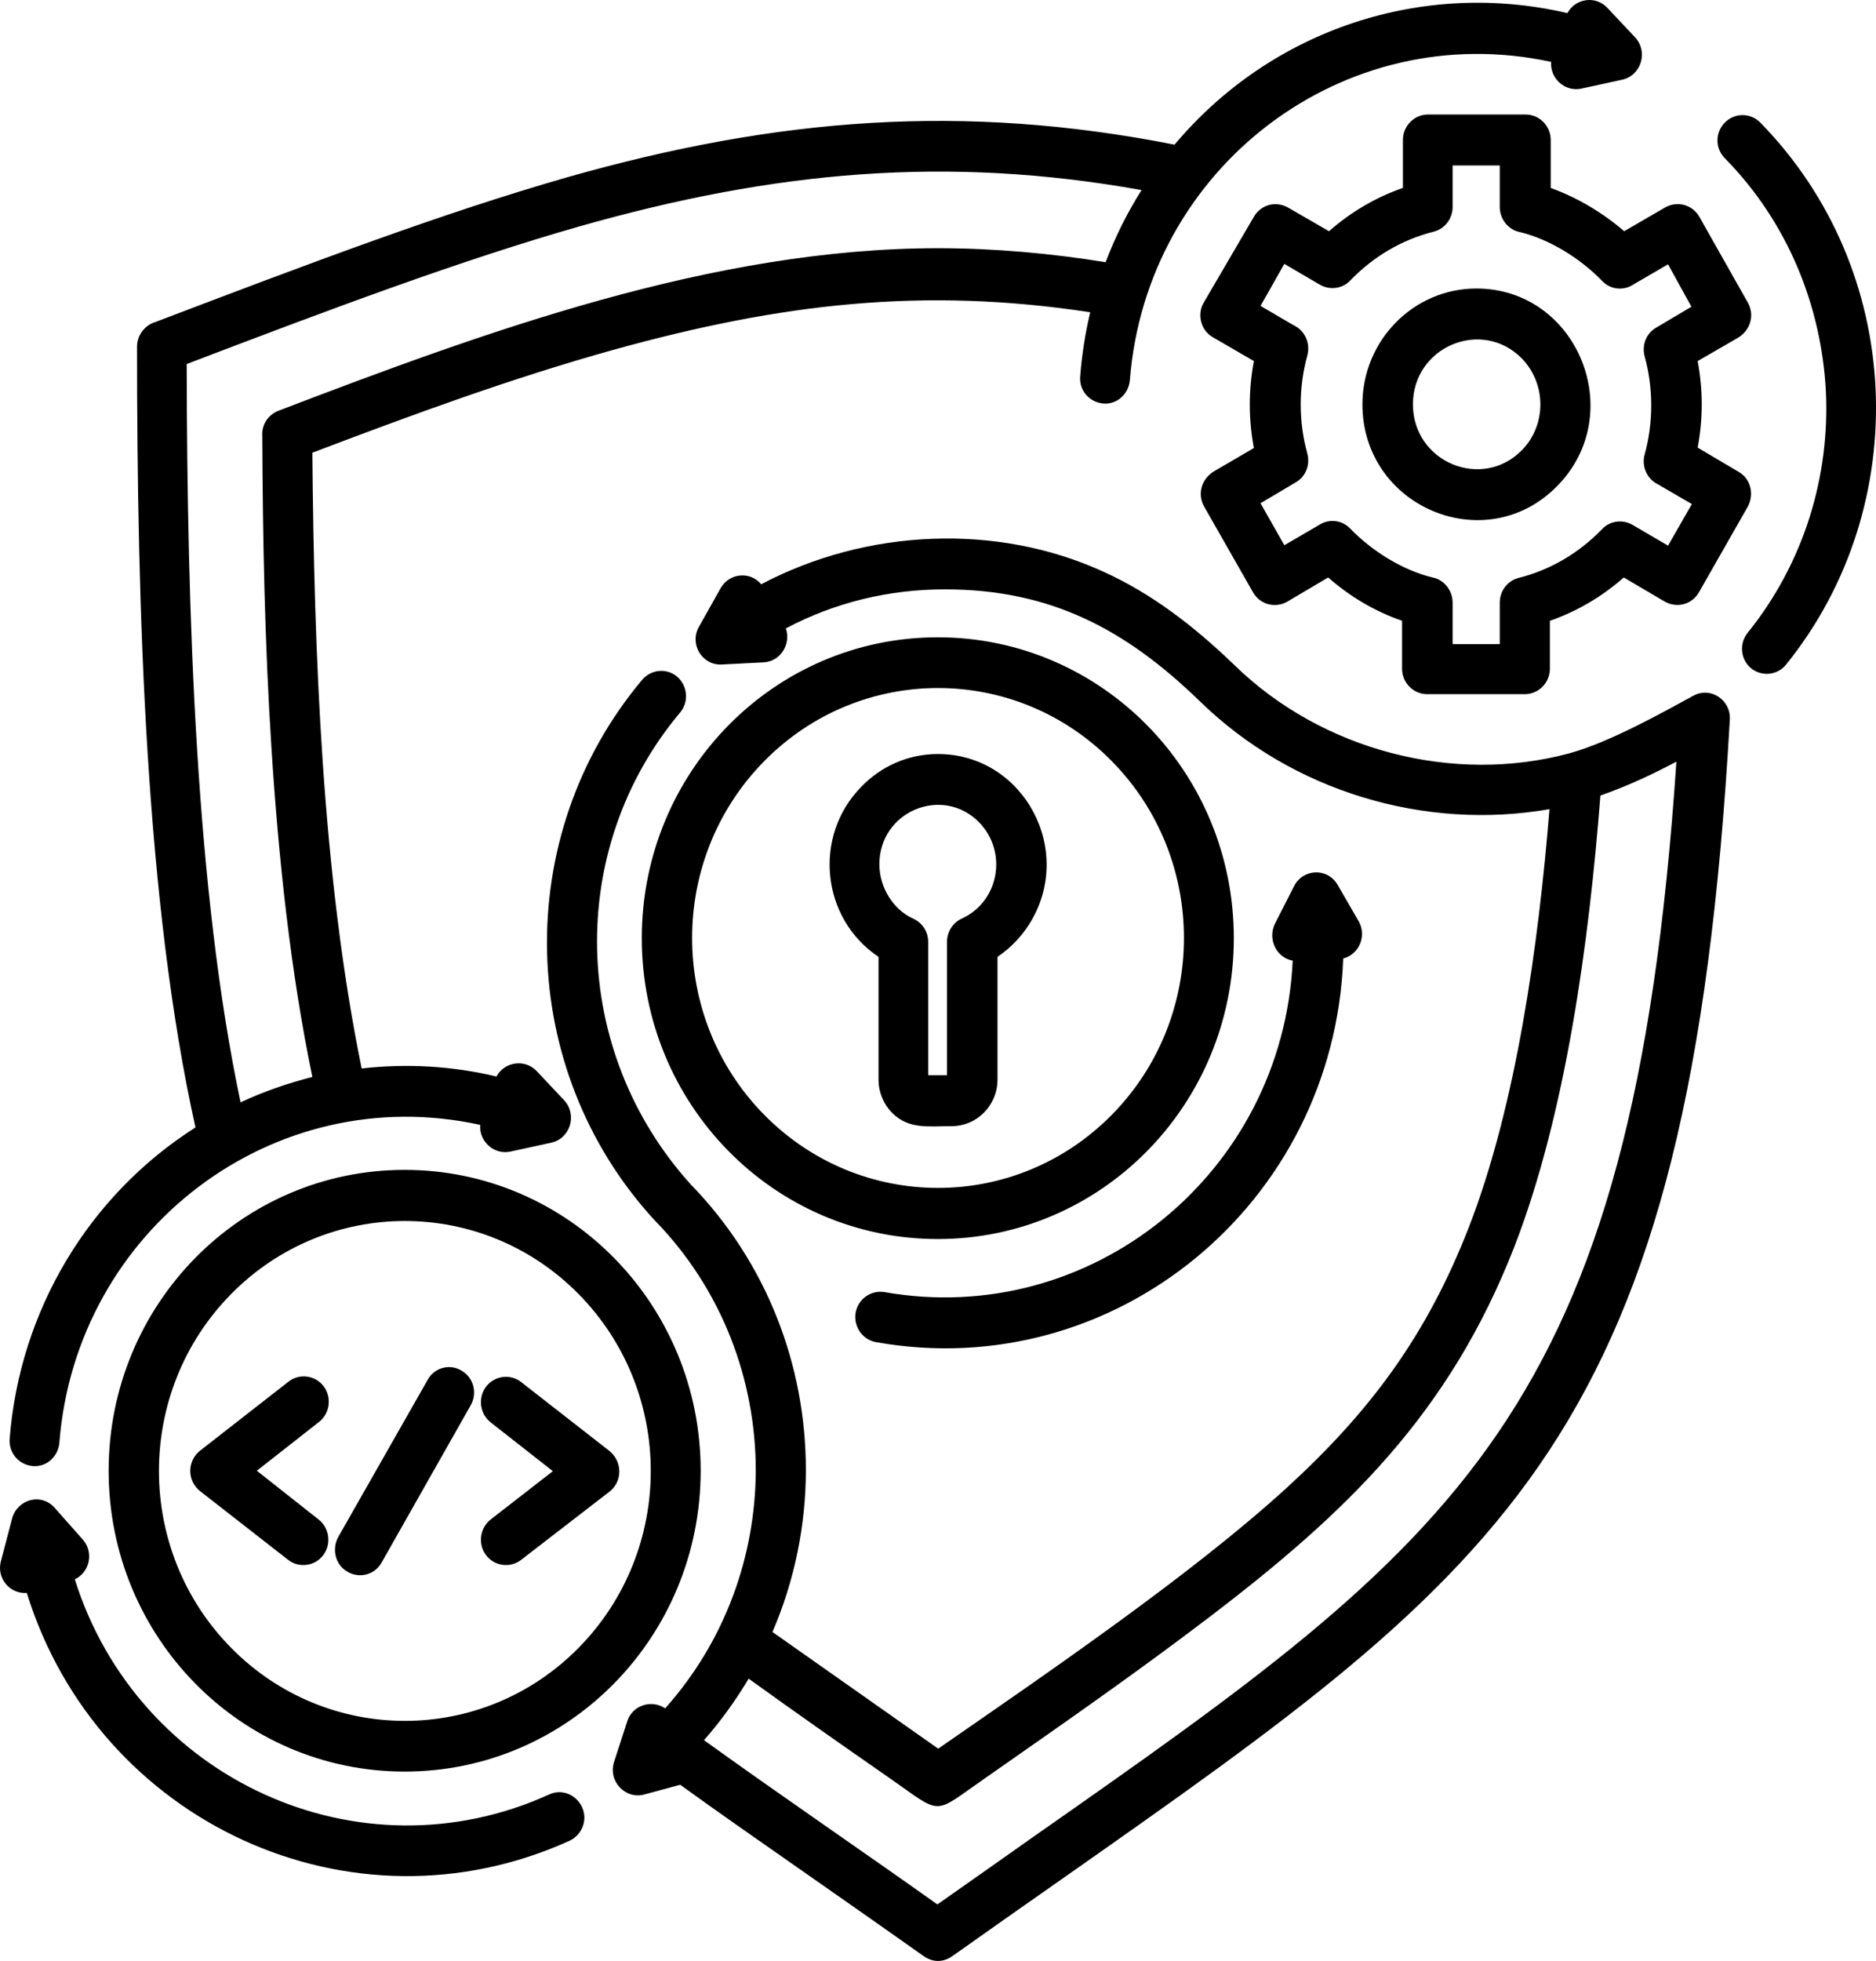 <svg width="67" height="70" viewBox="0 0 67 70" fill="none" xmlns="http://www.w3.org/2000/svg">
<path d="M52.728 10.299C56.337 10.299 58.171 14.767 55.606 17.358C53.056 19.948 48.658 18.1 48.658 14.434C48.658 12.162 50.477 10.299 52.728 10.299ZM54.354 12.798C52.922 11.344 50.462 12.374 50.462 14.434C50.462 16.494 52.922 17.524 54.354 16.07C55.233 15.176 55.233 13.707 54.354 12.798ZM33.493 26.916C36.565 26.916 38.414 30.37 36.759 32.99C36.461 33.46 36.073 33.854 35.625 34.157V38.534C35.625 39.458 34.895 40.2 33.985 40.2C33.135 40.2 32.449 40.322 31.853 39.716C31.555 39.413 31.376 38.989 31.376 38.534V34.157C29.333 32.793 29.02 29.855 30.764 28.082C31.45 27.37 32.419 26.916 33.493 26.916ZM34.969 29.355C33.657 28.022 31.406 28.961 31.406 30.854C31.406 31.672 31.898 32.46 32.584 32.778C32.912 32.914 33.15 33.233 33.15 33.626V38.383H33.821V33.626C33.821 33.278 34.015 32.945 34.343 32.793C35.685 32.187 35.998 30.415 34.969 29.355ZM58.007 8.254L59.468 7.406C59.901 7.163 60.438 7.3 60.691 7.739L62.421 10.799C62.674 11.238 62.525 11.799 62.048 12.071L60.631 12.889C60.825 13.934 60.825 14.949 60.631 15.979L62.093 16.843C62.525 17.085 62.659 17.645 62.421 18.085L60.676 21.145C60.423 21.584 59.871 21.735 59.409 21.448L57.992 20.614C57.217 21.296 56.322 21.826 55.353 22.16V23.871C55.353 24.371 54.95 24.78 54.458 24.78H50.969C50.477 24.78 50.074 24.371 50.074 23.871V22.16C49.105 21.826 48.21 21.296 47.435 20.614L45.974 21.478C45.541 21.72 45.005 21.584 44.751 21.145L43.006 18.085C42.753 17.645 42.902 17.085 43.379 16.812L44.781 15.994C44.587 14.949 44.587 13.934 44.781 12.889L43.32 12.041C42.887 11.799 42.738 11.223 42.992 10.799L44.781 7.739C45.034 7.3 45.586 7.148 46.048 7.436L47.465 8.254C48.24 7.572 49.135 7.042 50.104 6.709V4.997C50.104 4.497 50.507 4.088 50.999 4.088H54.488C54.98 4.088 55.383 4.497 55.383 4.997V6.709C56.337 7.057 57.232 7.587 58.007 8.254ZM59.573 9.435L58.35 10.147C57.992 10.39 57.515 10.344 57.217 10.026C56.456 9.239 55.353 8.542 54.279 8.284C53.877 8.208 53.563 7.83 53.563 7.39V5.906H51.879V7.39C51.879 7.799 51.61 8.163 51.208 8.269C50.059 8.557 49.045 9.163 48.225 10.011C47.957 10.299 47.51 10.375 47.137 10.162L45.869 9.42L45.019 10.92L46.212 11.617C46.6 11.799 46.809 12.253 46.69 12.692C46.376 13.828 46.376 15.055 46.69 16.191C46.794 16.585 46.645 17.009 46.272 17.221L45.019 17.964L45.869 19.463L47.092 18.751C47.45 18.509 47.927 18.554 48.225 18.872C48.986 19.66 50.089 20.357 51.163 20.614C51.565 20.69 51.879 21.069 51.879 21.508V22.993H53.563V21.508C53.563 21.099 53.832 20.736 54.234 20.63C55.383 20.342 56.397 19.736 57.217 18.888C57.485 18.6 57.932 18.524 58.305 18.736L59.573 19.478L60.423 17.994L59.2 17.282C58.827 17.1 58.618 16.646 58.738 16.222C59.051 15.085 59.051 13.859 58.738 12.723C58.633 12.329 58.782 11.905 59.155 11.692L60.408 10.95L59.573 9.435ZM33.493 22.75C39.338 22.75 44.065 27.552 44.065 33.49C44.065 39.428 39.338 44.23 33.493 44.23C27.648 44.23 22.921 39.428 22.921 33.49C22.921 27.552 27.648 22.75 33.493 22.75ZM39.711 27.174C36.282 23.689 30.72 23.689 27.29 27.174C23.861 30.657 23.861 36.308 27.29 39.792C30.72 43.276 36.282 43.276 39.711 39.792C43.141 36.308 43.141 30.657 39.711 27.174ZM11.38 54.242C11.768 54.545 11.842 55.121 11.544 55.515C11.246 55.909 10.679 55.984 10.291 55.682L7.145 53.228C6.668 52.849 6.683 52.137 7.16 51.773L10.306 49.319C10.694 49.017 11.261 49.092 11.559 49.486C11.857 49.88 11.783 50.456 11.395 50.758L9.173 52.501L11.38 54.242ZM15.272 49.259C15.51 48.82 16.062 48.668 16.48 48.926C16.912 49.168 17.061 49.728 16.808 50.168L13.632 55.773C13.393 56.212 12.841 56.363 12.409 56.106C11.976 55.863 11.842 55.303 12.081 54.864L15.272 49.259ZM18.612 55.682C18.224 55.984 17.658 55.909 17.359 55.515C17.061 55.121 17.136 54.545 17.523 54.242L19.745 52.516L17.523 50.774C17.136 50.471 17.061 49.895 17.359 49.501C17.658 49.107 18.224 49.032 18.612 49.335L21.758 51.789C22.22 52.152 22.25 52.864 21.773 53.243L18.612 55.682ZM14.452 41.761C20.297 41.761 25.024 46.563 25.024 52.501C25.024 58.438 20.297 63.24 14.452 63.24C8.607 63.24 3.88 58.438 3.88 52.501C3.88 46.563 8.607 41.761 14.452 41.761ZM20.67 46.199C17.24 42.715 11.678 42.715 8.249 46.199C4.819 49.683 4.819 55.333 8.249 58.817C11.678 62.301 17.24 62.301 20.67 58.817C24.099 55.333 24.099 49.683 20.67 46.199ZM2.12 51.501C2.075 52.001 1.658 52.379 1.166 52.334C0.674 52.288 0.301 51.864 0.346 51.349C0.704 46.805 3.149 42.685 6.981 40.246C5.207 32.278 4.894 21.857 4.894 12.374C4.894 11.965 5.177 11.602 5.55 11.495C11.082 9.39 15.809 7.603 20.252 6.33C27.767 4.194 34.418 3.679 41.948 5.164C45.437 1.013 50.85 -0.729 55.979 0.468C56.262 -0.062 56.993 -0.168 57.411 0.286L58.395 1.331C58.872 1.846 58.618 2.695 57.932 2.846L56.471 3.164C55.89 3.285 55.353 2.801 55.398 2.21C48.002 0.604 40.949 5.967 40.352 13.571C40.307 14.071 39.89 14.449 39.398 14.404C38.906 14.358 38.533 13.934 38.578 13.434C38.638 12.662 38.757 11.905 38.936 11.147C32.986 10.238 27.901 10.829 21.937 12.48C18.284 13.495 14.66 14.828 11.156 16.161C11.216 23.265 11.499 31.218 12.916 38.141C14.526 37.959 16.151 38.05 17.732 38.428C18.015 37.898 18.746 37.792 19.164 38.231L20.148 39.276C20.625 39.792 20.371 40.64 19.686 40.791L18.224 41.109C17.643 41.231 17.106 40.746 17.151 40.155C9.784 38.534 2.717 43.882 2.12 51.501ZM8.592 39.352C9.427 38.958 10.277 38.671 11.156 38.443C10.381 34.717 9.949 30.673 9.695 26.704C9.456 22.993 9.382 19.221 9.367 15.57C9.337 15.176 9.561 14.813 9.949 14.661C17.359 11.829 25.471 8.86 33.508 8.86C35.476 8.86 37.534 9.042 39.487 9.36C39.83 8.451 40.263 7.587 40.77 6.785C33.821 5.542 27.678 6.103 20.729 8.072C16.48 9.284 11.947 10.98 6.668 12.995C6.683 21.978 6.996 31.809 8.592 39.352ZM61.601 5.648C61.243 5.285 61.258 4.724 61.601 4.376C61.959 4.013 62.525 4.028 62.868 4.376C65.448 7.012 66.82 10.405 66.984 13.859C67.147 17.343 66.089 20.872 63.792 23.72C63.479 24.114 62.913 24.159 62.54 23.856C62.152 23.538 62.108 22.962 62.421 22.584C64.434 20.084 65.358 16.994 65.209 13.95C65.045 10.92 63.852 7.936 61.601 5.648ZM55.338 28.885C50.894 29.658 46.168 28.264 42.857 25.038C40.188 22.447 37.504 21.039 33.747 21.039C31.734 21.039 29.81 21.508 28.066 22.432C28.259 22.993 27.872 23.614 27.275 23.644L25.784 23.72C25.083 23.765 24.606 22.993 24.964 22.372L25.739 20.993C26.052 20.448 26.798 20.387 27.186 20.857C30.943 18.872 35.611 18.66 39.428 20.418C41.098 21.175 42.604 22.311 44.095 23.75C47.241 26.81 51.938 28.007 56.069 26.886C57.53 26.477 59.409 25.416 60.467 24.841C61.094 24.492 61.824 24.992 61.779 25.689C60.333 51.364 53.951 55.833 37.907 67.088C36.624 67.982 35.297 68.921 34.075 69.784C33.702 70.072 33.299 70.072 32.926 69.784C31.301 68.633 29.929 67.679 28.632 66.77C27.067 65.679 25.59 64.649 24.293 63.71L23.011 64.058C22.34 64.24 21.698 63.589 21.937 62.877L22.399 61.453C22.578 60.877 23.264 60.65 23.756 60.983C25.903 58.575 26.977 55.545 26.992 52.501C26.992 49.274 25.799 46.048 23.398 43.578C23.383 43.563 23.369 43.548 23.354 43.533C18.433 38.156 18.239 29.855 22.936 24.265C23.264 23.886 23.816 23.841 24.189 24.159C24.561 24.492 24.606 25.053 24.293 25.431C20.192 30.309 20.357 37.504 24.666 42.276C27.409 45.093 28.781 48.774 28.781 52.47C28.781 54.44 28.379 56.424 27.588 58.257L33.508 62.422C37.355 59.756 42.559 56.212 45.959 53.106C48.971 50.35 50.969 47.638 52.46 43.806C54.16 39.428 54.95 33.687 55.338 28.885ZM26.738 59.923C26.276 60.696 25.754 61.423 25.143 62.119C27.812 64.043 30.75 66.043 33.478 67.982C34.746 67.088 35.834 66.331 36.878 65.588C52.072 54.955 58.305 50.577 59.871 27.189C59.096 27.598 58.261 28.007 57.157 28.4C56.755 33.581 55.934 39.731 54.085 44.502C51.759 50.471 48.106 53.985 43.17 57.742C40.546 59.741 37.862 61.604 35.193 63.468C33.27 64.8 33.702 64.816 31.764 63.468C30.108 62.316 28.438 61.15 26.738 59.923ZM48.523 32.884C48.822 33.414 48.538 34.066 47.972 34.217C47.644 42.973 39.786 49.425 31.286 47.911C30.794 47.82 30.481 47.35 30.556 46.866C30.645 46.366 31.107 46.048 31.584 46.123C38.951 47.426 45.81 41.897 46.168 34.293C45.586 34.187 45.273 33.535 45.526 32.99L46.212 31.642C46.526 31.006 47.42 30.96 47.778 31.597L48.523 32.884ZM0.957 56.863C0.346 56.908 -0.131 56.333 0.033 55.727L0.435 54.197C0.614 53.531 1.494 53.243 2.001 53.879L2.955 54.955C3.358 55.409 3.209 56.121 2.672 56.378C4.909 63.498 12.811 67.148 19.611 64.058C20.058 63.846 20.58 64.058 20.789 64.513C20.998 64.967 20.789 65.497 20.342 65.709C12.558 69.239 3.507 65.073 0.957 56.863Z" fill="url(#paint0_linear_668_7780)"/>
<defs>
<linearGradient id="paint0_linear_668_7780" x1="-2.30736e-07" y1="43.167" x2="65.883" y2="43.167" gradientUnits="userSpaceOnUse">
<stop stopColor="#E9088E"/>
<stop offset="1" stopColor="#7E3AEC"/>
</linearGradient>
</defs>
</svg>
